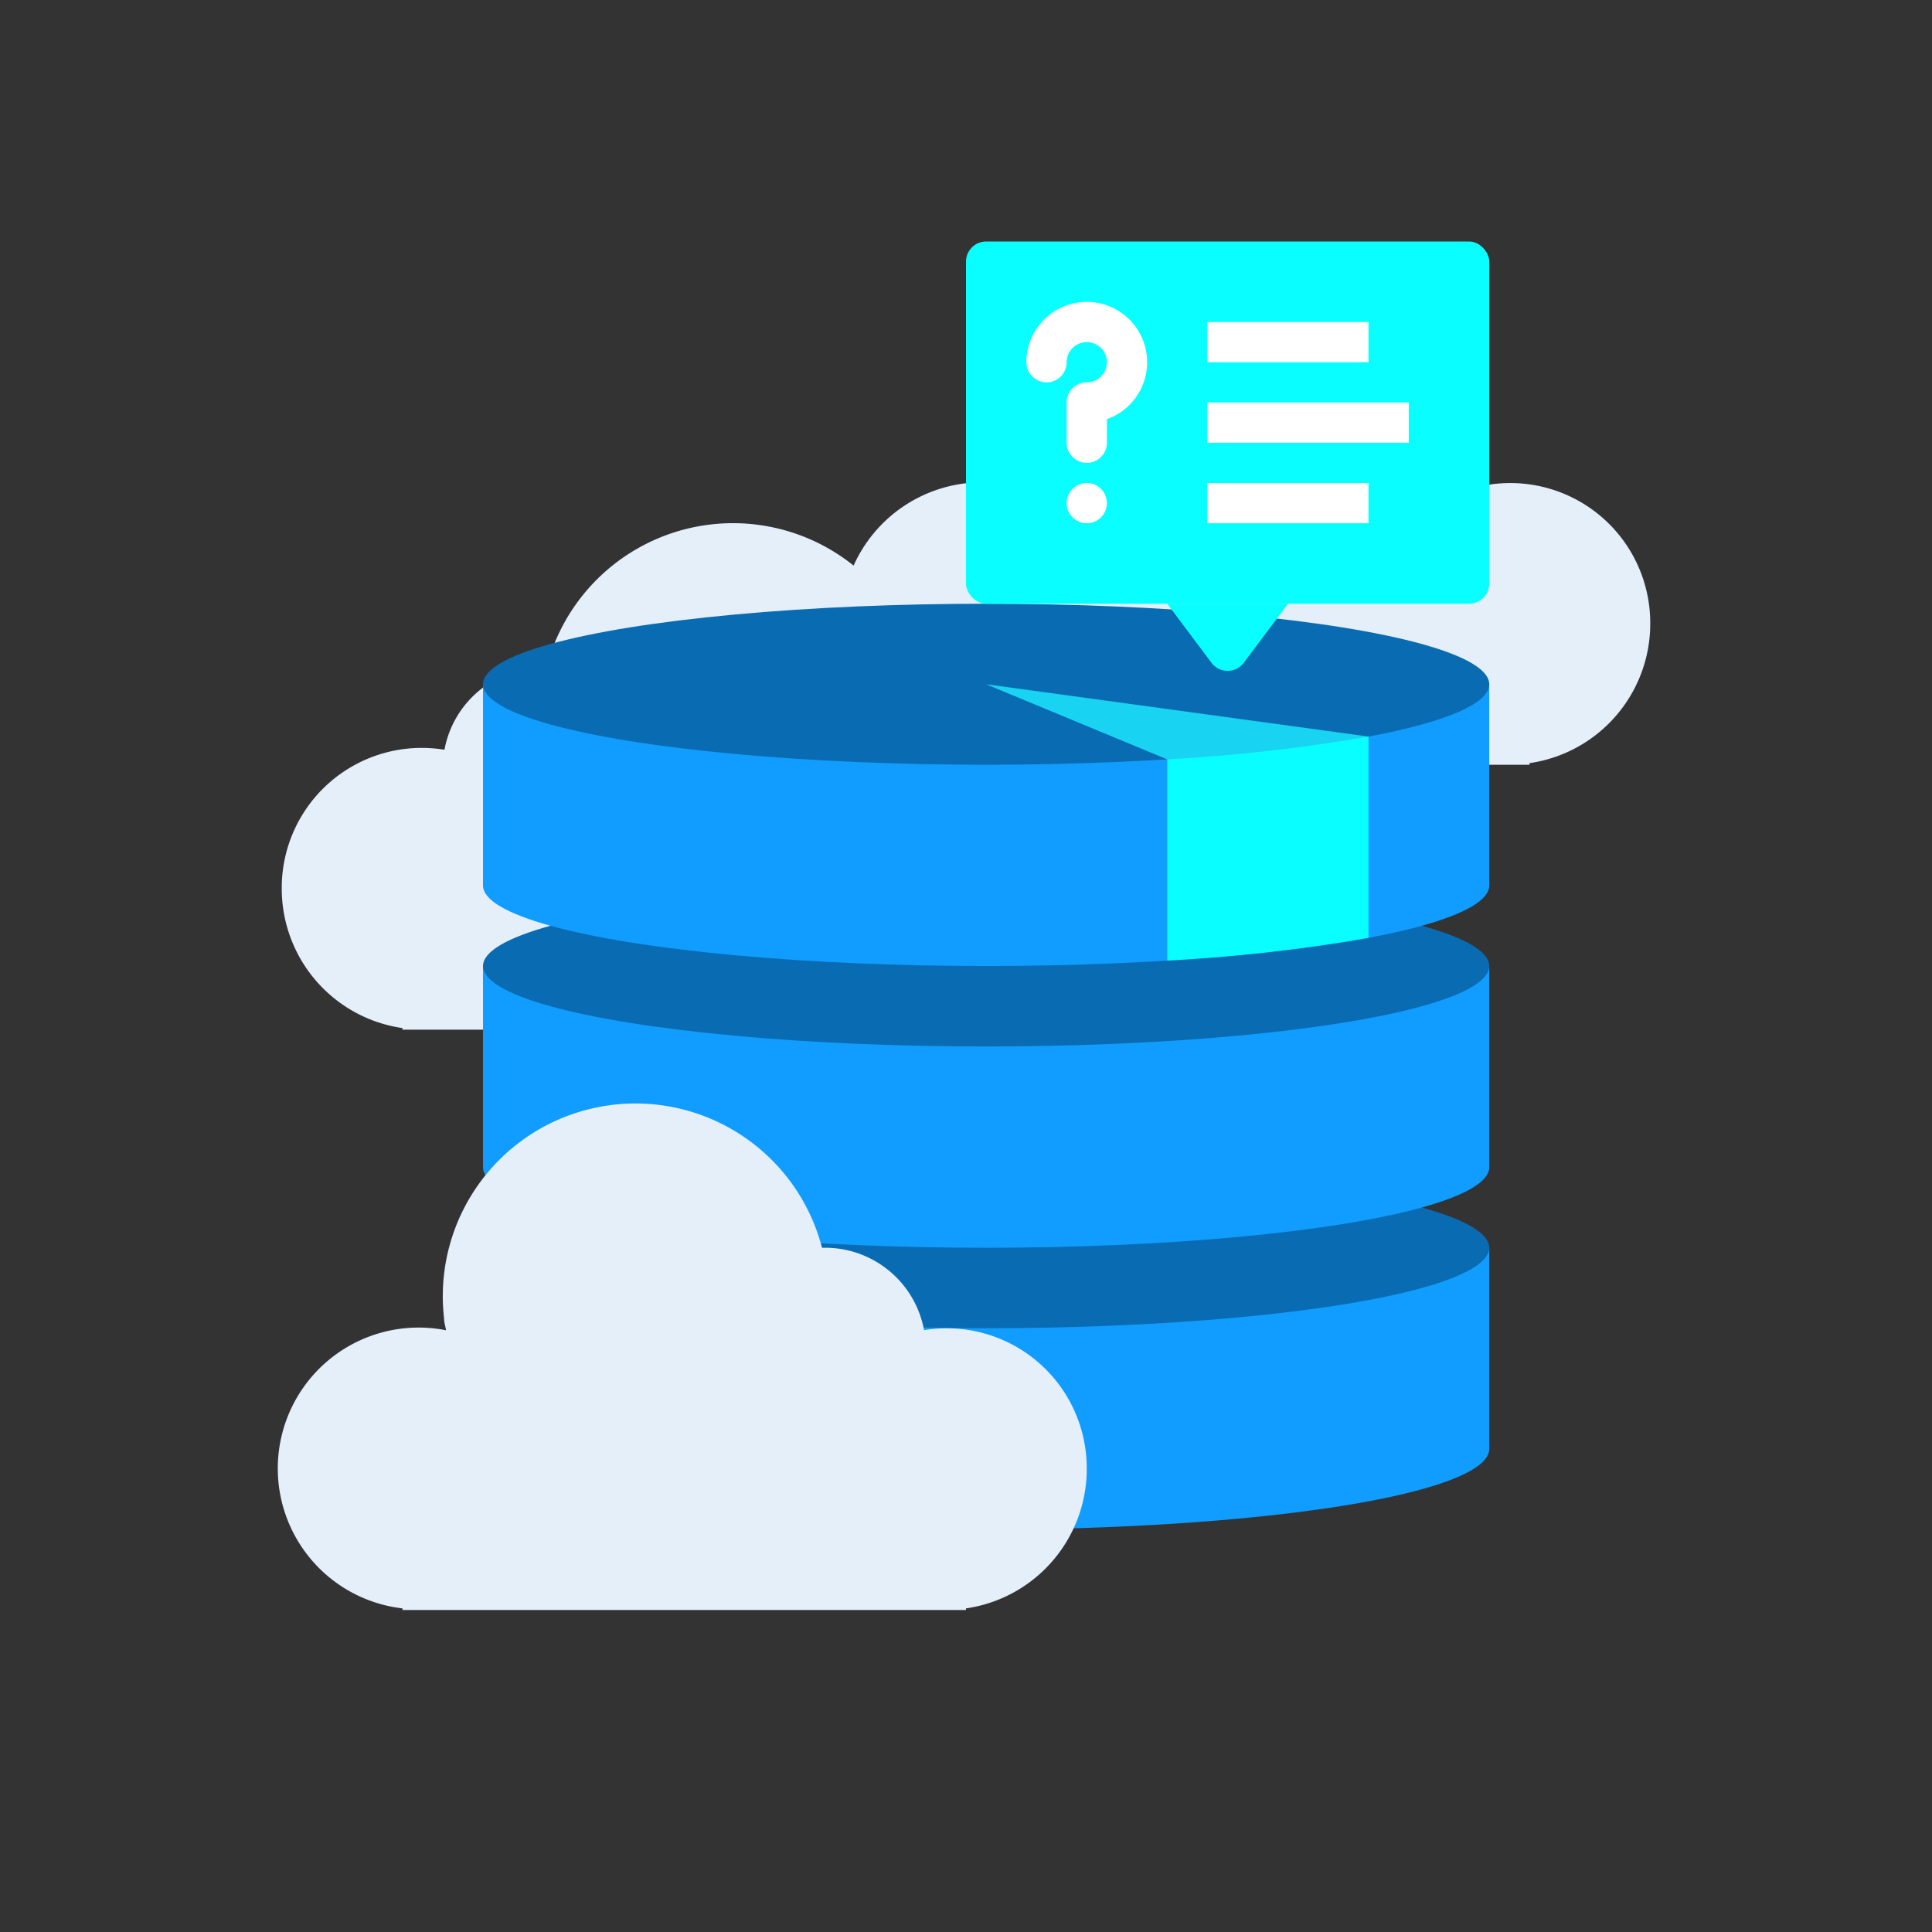 <svg xmlns="http://www.w3.org/2000/svg" width="192" height="192" viewBox="0 0 192 192"><rect x="0" y="0" width="192" height="192" fill="#333333" stroke="none"/><title>dbconnector</title><path fill="none" d="M28 26h136v136H28z"/><path d="M164 62a13.91 13.91 0 0 0-16.17-13.81A10 10 0 0 0 138 40h-.31a19.15 19.15 0 0 0-37.56 7c0 .41.13.8.2 1.2A14 14 0 1 0 96 75.84V76h56v-.16A14 14 0 0 0 164 62z" fill="#e4effa"/><path d="M28 88.33a13.91 13.91 0 0 1 16.17-13.82A10 10 0 0 1 54 66.33h.31a19.15 19.15 0 0 1 37.56 7c0 .41-.13.8-.2 1.2A14 14 0 1 1 96 102.17v.16H40v-.16a14 14 0 0 1-12-13.84z" fill="#e4effa"/><ellipse cx="98" cy="144" rx="50" ry="8" fill="#119dff"/><path fill="#119dff" d="M48 124h100v20H48z"/><ellipse cx="98" cy="124" rx="50" ry="8" fill="#096cb3"/><ellipse cx="98" cy="116" rx="50" ry="8" fill="#119dff"/><path fill="#119dff" d="M48 96h100v20H48z"/><ellipse cx="98" cy="96" rx="50" ry="8" fill="#096cb3"/><ellipse cx="98" cy="88" rx="50" ry="8" fill="#119dff"/><path fill="#119dff" d="M48 68h100v20H48z"/><ellipse cx="98" cy="68" rx="50" ry="8" fill="#096cb3"/><path d="M108 146a13.91 13.91 0 0 0-16.17-13.81A10 10 0 0 0 82 124h-.31a19.15 19.15 0 0 0-37.56 7c0 .41.13.8.2 1.2A14 14 0 1 0 40 159.84v.16h56v-.16A14 14 0 0 0 108 146z" fill="#e4effa"/><path fill="#19d3f3" d="M98 68l18 7.47 9.88.14L136 73.2 98 68z"/><path d="M136 73.2v20a169.1 169.1 0 0 1-20 2.26v-20a169.1 169.1 0 0 0 20-2.26z" fill="#09ffff"/><rect x="96" y="24" width="52" height="36" rx="2" ry="2" fill="#09ffff"/><path d="M116 60l4.4 5.87a2 2 0 0 0 3.2 0L128 60z" fill="#09ffff"/><circle cx="108" cy="50" r="2" fill="#fff"/><path d="M104 36a4 4 0 1 1 4 4v4" fill="none" stroke="#fff" stroke-linecap="round" stroke-linejoin="round" stroke-width="4"/><path fill="#fff" d="M120 32h16v4h-16zM120 40h20v4h-20zM120 48h16v4h-16z"/></svg>